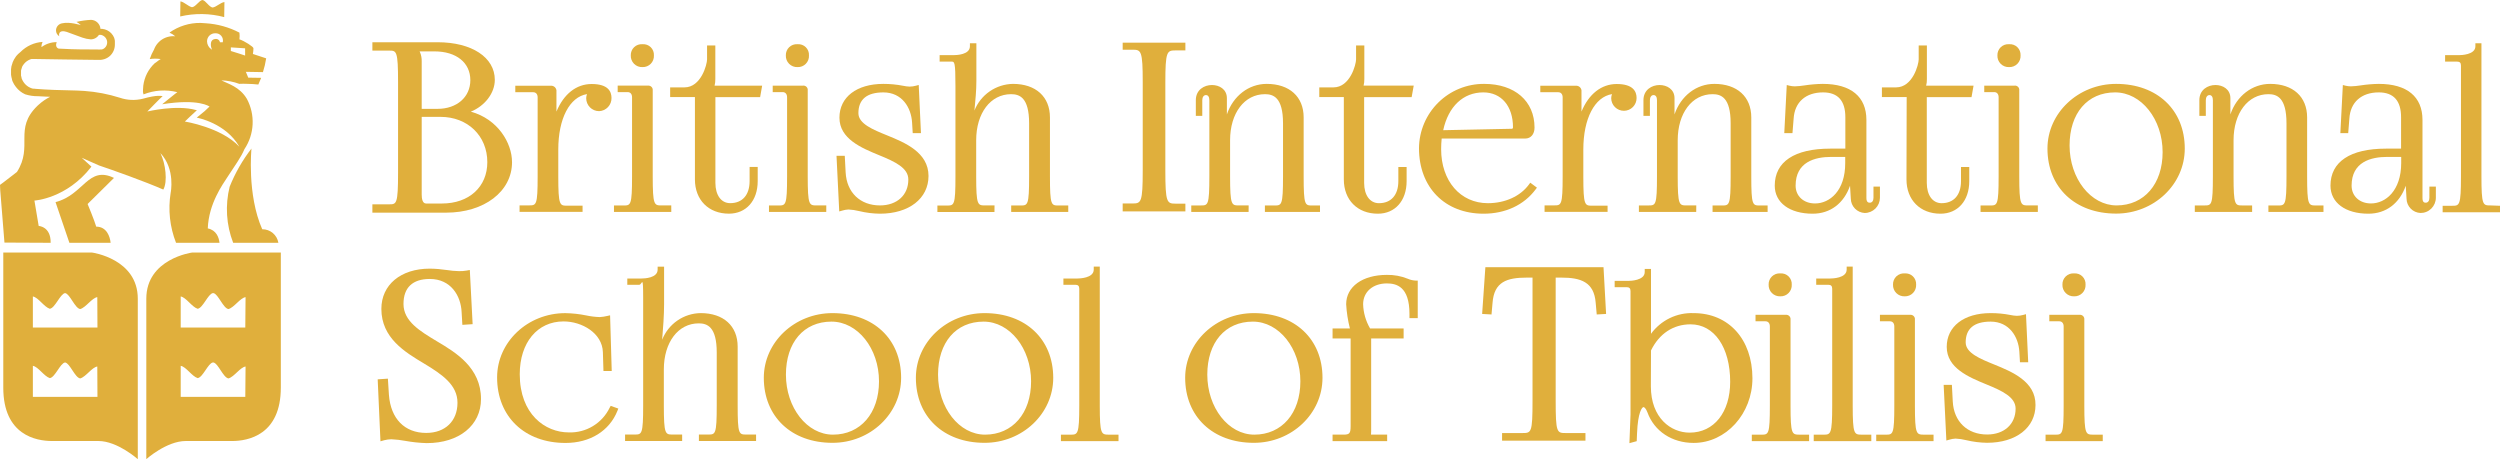 <svg width="294" height="54" viewBox="0 0 294 54" fill="none" xmlns="http://www.w3.org/2000/svg">
    <path d="M26.367 2.016L26.394 0.243C25.953 0.285 25.486 0.795 25.015 0.886C24.59 0.844 24.195 0.053 23.808 0C23.428 0.042 23.003 0.818 22.577 0.848C22.11 0.742 21.658 0.221 21.218 0.164L21.191 1.936C22.903 1.534 24.688 1.561 26.387 2.016H26.367Z" fill="#E0AF3C"/>
    <path d="M29.573 17.468C28.515 18.84 27.651 20.353 27.006 21.963C26.463 24.15 26.608 26.452 27.42 28.553H32.737C32.663 28.104 32.431 27.696 32.083 27.404C31.734 27.111 31.292 26.954 30.838 26.96C29.03 22.883 29.573 17.468 29.573 17.468Z" fill="#E0AF3C"/>
    <path d="M6.531 23.769L8.16 28.553H13.01C12.938 27.846 12.558 26.652 11.316 26.652C11.107 25.929 10.313 24.013 10.302 23.99C10.359 23.937 10.792 23.514 13.405 20.924C10.351 19.445 9.865 22.91 6.531 23.769Z" fill="#E0AF3C"/>
    <path d="M5.958 28.554C5.981 26.622 4.549 26.572 4.549 26.572L4.048 23.587C4.048 23.587 7.846 23.37 10.751 19.597L9.612 18.555L11.652 19.46C13.235 19.989 17.082 21.362 19.206 22.294C19.73 21.377 19.479 19.225 18.86 18C20.66 19.901 20.068 22.689 20.068 22.689C19.751 24.666 19.97 26.691 20.702 28.554H25.814C25.742 27.903 25.434 27.063 24.435 26.861C24.542 23.925 26.224 21.64 26.714 20.875C27.637 19.441 28.336 18.529 28.746 17.54C29.325 16.674 29.657 15.666 29.708 14.625C29.759 13.584 29.526 12.549 29.035 11.63C28.184 10.192 26.798 9.854 26.038 9.451C26.756 9.473 27.465 9.611 28.138 9.861C28.457 9.844 28.776 9.844 29.095 9.861C29.38 9.861 30.052 9.896 30.379 9.941C30.504 9.675 30.614 9.409 30.713 9.154L29.194 9.131L28.913 8.447L30.922 8.481C31.091 7.952 31.218 7.41 31.302 6.861L29.741 6.347C29.779 6.125 29.801 5.9 29.805 5.674C29.805 5.492 28.738 4.815 28.157 4.625C28.19 4.363 28.19 4.099 28.157 3.837C26.936 3.2 25.596 2.826 24.223 2.738C24.012 2.713 23.8 2.699 23.588 2.696C22.278 2.678 20.996 3.078 19.927 3.837C20.176 3.942 20.406 4.087 20.607 4.267C19.977 4.204 19.346 4.391 18.852 4.788L18.784 4.849C18.493 5.101 18.267 5.421 18.127 5.781V5.803C17.916 6.165 17.742 6.547 17.61 6.944C18.037 6.883 18.471 6.883 18.898 6.944C18.73 7.046 18.568 7.159 18.416 7.283L18.283 7.393L18.271 7.367L18.214 7.42C17.84 7.765 17.529 8.173 17.295 8.625C17.066 9.078 16.915 9.567 16.851 10.071C16.83 10.232 16.818 10.395 16.817 10.557C16.793 10.741 16.813 10.928 16.877 11.101C18.142 10.596 19.534 10.504 20.854 10.839C20.854 10.812 19.069 12.261 19.069 12.261C23.379 11.561 24.64 12.531 24.64 12.531L24.067 13.071L23.136 13.832C23.231 13.858 26.555 14.471 28.15 17.255C26.027 14.973 21.739 14.292 21.739 14.292C21.739 14.292 22.802 13.265 23.155 12.961L23.049 12.942C20.744 12.288 17.326 13.113 17.326 13.113C17.326 13.113 18.928 11.459 19.126 11.307C18.997 11.307 18.575 11.109 16.798 11.611C15.902 11.833 14.962 11.792 14.09 11.493C12.734 11.064 11.334 10.796 9.916 10.694C9.536 10.656 8.682 10.637 7.8 10.614C6.851 10.592 5.867 10.565 5.218 10.519L4.219 10.451L3.972 10.424H3.93H3.881L3.839 10.409H3.79C3.658 10.367 3.531 10.31 3.41 10.242L3.368 10.219L3.315 10.188L3.178 10.09L3.156 10.071L3.053 9.987C2.944 9.885 2.847 9.77 2.764 9.645C2.684 9.525 2.617 9.398 2.563 9.264L2.529 9.15C2.529 9.15 2.529 9.15 2.529 9.127C2.527 9.119 2.527 9.11 2.529 9.101L2.472 8.888V8.72V8.542V8.336V8.31L2.495 8.207L2.525 8.101C2.539 8.043 2.558 7.987 2.582 7.933V7.888C2.648 7.751 2.731 7.623 2.829 7.507C2.851 7.477 2.877 7.449 2.905 7.424L2.985 7.34L3.049 7.283C3.086 7.249 3.125 7.219 3.167 7.192C3.292 7.102 3.428 7.03 3.573 6.979L3.687 6.941H3.752H3.801H3.858H3.915H4.029H4.208H4.287L7.607 6.994C10.037 7.028 11.355 7.047 11.522 7.043H11.667H11.841L12.058 7.009L12.255 6.96C12.504 6.882 12.733 6.753 12.928 6.579C13.11 6.411 13.255 6.207 13.355 5.98C13.455 5.753 13.508 5.508 13.509 5.26V5.085C13.51 5.073 13.51 5.062 13.509 5.05V4.929C13.509 4.929 13.509 4.929 13.509 4.895V4.792C13.502 4.744 13.492 4.697 13.478 4.651V4.617C13.466 4.569 13.451 4.522 13.433 4.476V4.453C13.35 4.25 13.23 4.065 13.079 3.906C12.798 3.617 12.425 3.436 12.024 3.396H11.929H11.815C11.795 3.113 11.67 2.847 11.465 2.651C11.26 2.455 10.989 2.342 10.706 2.335C10.129 2.362 9.555 2.442 8.993 2.575C9.181 2.675 9.352 2.803 9.502 2.955C9.502 2.955 8.184 2.533 7.329 2.738C7.128 2.764 6.942 2.862 6.805 3.013C6.669 3.165 6.591 3.36 6.585 3.563C6.583 3.706 6.618 3.847 6.688 3.971C6.759 4.096 6.861 4.199 6.984 4.271C6.94 4.188 6.927 4.092 6.95 4.001C6.991 3.814 7.121 3.621 7.58 3.685L7.854 3.754L9.684 4.423C9.998 4.533 10.325 4.602 10.656 4.628C10.851 4.631 11.042 4.584 11.213 4.491C11.384 4.399 11.528 4.264 11.633 4.1H11.735H11.762H11.826C11.844 4.098 11.862 4.098 11.879 4.1C12.095 4.151 12.287 4.274 12.422 4.45C12.488 4.541 12.538 4.642 12.571 4.75C12.617 4.916 12.614 5.091 12.561 5.255C12.508 5.419 12.409 5.563 12.274 5.67C12.19 5.744 12.088 5.794 11.978 5.815C11.752 5.828 11.525 5.828 11.298 5.815C10.47 5.815 9.02 5.838 6.893 5.716C6.585 5.61 6.536 5.282 6.665 4.955C6.04 4.953 5.43 5.147 4.922 5.511H4.865C4.875 5.309 4.924 5.112 5.009 4.929C4.028 4.992 3.104 5.413 2.411 6.112C2.335 6.169 2.267 6.233 2.199 6.294L2.119 6.366L1.963 6.534L1.917 6.587L1.857 6.667C1.702 6.879 1.574 7.111 1.477 7.355V7.382C1.433 7.495 1.396 7.61 1.367 7.728L1.329 7.872V7.926C1.329 7.994 1.306 8.066 1.298 8.131V8.184V8.218V8.473V8.717C1.297 8.739 1.297 8.762 1.298 8.785L1.344 9.067L1.416 9.337C1.415 9.357 1.415 9.377 1.416 9.397L1.492 9.599C1.591 9.824 1.719 10.034 1.872 10.226C2.157 10.6 2.53 10.897 2.958 11.09C3.449 11.247 3.962 11.323 4.477 11.314L5.298 11.356L5.898 11.383C5.407 11.631 4.952 11.944 4.546 12.314L4.401 12.444C1.583 15.182 3.938 17.178 1.993 20.221C0.44 21.442 -0 21.742 -0 21.742L0.026 22.351L0.524 28.527L5.958 28.554ZM28.826 5.682V6.534C28.826 6.534 27.637 6.131 27.147 5.997C27.147 5.914 27.147 5.572 27.147 5.572L28.826 5.682ZM25.867 4.971C25.856 4.907 25.833 4.847 25.798 4.793C25.763 4.739 25.717 4.693 25.664 4.658C25.611 4.622 25.551 4.598 25.488 4.586C25.425 4.574 25.36 4.576 25.297 4.59C24.538 4.678 24.842 5.686 24.918 5.8L24.948 5.849C24.904 5.826 24.862 5.799 24.823 5.769C24.68 5.667 24.563 5.533 24.481 5.378C24.398 5.223 24.353 5.051 24.348 4.876C24.345 4.747 24.369 4.619 24.417 4.5C24.466 4.38 24.538 4.272 24.63 4.182C24.722 4.092 24.831 4.022 24.951 3.976C25.071 3.929 25.199 3.908 25.328 3.913C25.46 3.907 25.592 3.931 25.714 3.984C25.835 4.038 25.942 4.119 26.027 4.221C26.111 4.324 26.171 4.444 26.2 4.574C26.23 4.703 26.229 4.838 26.198 4.967C26.087 4.974 25.977 4.975 25.867 4.971Z" fill="#E0AF3C"/>
    <path d="M22.577 29.702C22.577 29.702 17.206 30.428 17.206 35.129V53.996C17.206 53.996 19.592 51.863 21.844 51.863H27.298C29.14 51.863 33.025 51.178 33.025 45.58V29.702H22.577ZM28.847 46.672H21.251V43.021C21.893 43.135 22.558 44.245 23.241 44.466C23.86 44.394 24.464 42.72 25.026 42.629H25.106C25.668 42.735 26.246 44.416 26.872 44.504C27.56 44.298 28.236 43.199 28.878 43.1L28.847 46.672ZM28.847 38.518H21.251V34.863C21.893 34.977 22.558 36.091 23.241 36.312C23.86 36.236 24.464 34.566 25.026 34.471H25.106C25.668 34.578 26.246 36.263 26.872 36.346C27.56 36.141 28.236 35.042 28.878 34.943L28.847 38.518Z" fill="#E0AF3C"/>
    <path d="M10.834 29.702H0.386V45.588C0.386 51.186 4.271 51.863 6.117 51.863H11.571C13.819 51.863 16.204 54 16.204 54V35.129C16.204 30.428 10.834 29.702 10.834 29.702ZM11.461 46.672H3.865V43.021C4.507 43.135 5.172 44.245 5.855 44.466C6.474 44.394 7.078 42.72 7.64 42.629H7.671C8.233 42.735 8.81 44.416 9.437 44.504C10.124 44.298 10.8 43.199 11.442 43.1L11.461 46.672ZM11.461 38.518H3.865V34.863C4.507 34.977 5.172 36.091 5.855 36.312C6.474 36.236 7.078 34.566 7.64 34.471H7.671C8.233 34.578 8.81 36.263 9.437 36.346C10.124 36.141 10.8 35.042 11.442 34.943L11.461 38.518Z" fill="#E0AF3C"/>
    <path d="M68.51 24.188H66.699C65.836 24.188 65.654 24.188 65.654 20.765V17.585C65.654 13.934 66.991 11.398 69.031 11.067C68.972 11.222 68.94 11.385 68.936 11.55C68.936 11.953 69.096 12.34 69.38 12.626C69.665 12.911 70.052 13.071 70.455 13.071C70.852 13.055 71.228 12.884 71.501 12.594C71.773 12.304 71.921 11.918 71.913 11.52C71.913 10.759 71.51 9.88 69.577 9.88C67.77 9.88 66.292 11.063 65.438 13.124C65.438 12.942 65.438 12.744 65.438 12.6V10.789C65.451 10.693 65.442 10.596 65.411 10.504C65.38 10.412 65.329 10.329 65.26 10.261C65.192 10.193 65.108 10.141 65.016 10.111C64.924 10.08 64.827 10.072 64.731 10.086H60.599V10.846H62.707C63.026 10.846 63.227 11.078 63.227 11.451V20.731C63.227 24.153 63.072 24.153 62.213 24.153H61.1V24.914H68.51V24.188Z" fill="#E0AF3C"/>
    <path d="M75.555 7.891C75.736 7.897 75.916 7.866 76.084 7.798C76.252 7.731 76.404 7.629 76.531 7.5C76.657 7.37 76.755 7.216 76.819 7.046C76.882 6.877 76.91 6.696 76.9 6.515C76.91 6.337 76.882 6.158 76.818 5.992C76.754 5.825 76.654 5.675 76.527 5.55C76.4 5.425 76.247 5.329 76.079 5.269C75.912 5.208 75.733 5.184 75.555 5.199C75.376 5.184 75.196 5.208 75.027 5.268C74.857 5.328 74.703 5.423 74.573 5.548C74.443 5.672 74.341 5.822 74.273 5.989C74.206 6.156 74.174 6.335 74.18 6.515C74.172 6.698 74.202 6.88 74.269 7.051C74.335 7.222 74.436 7.377 74.565 7.506C74.695 7.636 74.849 7.737 75.02 7.803C75.19 7.869 75.373 7.899 75.555 7.891Z" fill="#E0AF3C"/>
    <path d="M78.94 24.157H77.801C76.939 24.157 76.76 24.157 76.76 20.734V10.63C76.769 10.554 76.76 10.478 76.735 10.406C76.71 10.334 76.669 10.269 76.615 10.216C76.562 10.162 76.497 10.121 76.425 10.096C76.353 10.071 76.277 10.062 76.202 10.07H72.639V10.831H73.809C74.132 10.831 74.329 11.063 74.329 11.436V20.742C74.329 24.165 74.174 24.165 73.315 24.165H72.203V24.925H78.944L78.94 24.157Z" fill="#E0AF3C"/>
    <path d="M84.123 9.287V5.343H83.151V6.986C83.151 7.568 82.456 10.276 80.493 10.276H78.81V11.417H81.723V21.1C81.723 23.511 83.33 25.127 85.722 25.127C87.746 25.127 89.106 23.606 89.106 21.301V19.635H88.153V21.301C88.153 22.925 87.306 23.891 85.874 23.891C84.815 23.891 84.131 22.956 84.131 21.506V11.421H89.391L89.63 10.071H84.036C84.1 9.815 84.129 9.551 84.123 9.287Z" fill="#E0AF3C"/>
    <path d="M93.79 7.891C93.971 7.898 94.151 7.867 94.319 7.8C94.487 7.732 94.64 7.631 94.766 7.501C94.893 7.371 94.991 7.217 95.054 7.047C95.118 6.877 95.145 6.696 95.134 6.515C95.144 6.337 95.117 6.158 95.052 5.992C94.988 5.825 94.889 5.675 94.761 5.55C94.634 5.425 94.481 5.329 94.314 5.269C94.146 5.208 93.967 5.184 93.79 5.199C93.611 5.185 93.431 5.209 93.262 5.269C93.093 5.329 92.938 5.425 92.809 5.549C92.679 5.673 92.577 5.823 92.509 5.99C92.441 6.156 92.409 6.335 92.415 6.515C92.407 6.698 92.437 6.88 92.503 7.051C92.569 7.222 92.67 7.377 92.8 7.506C92.929 7.636 93.084 7.737 93.254 7.803C93.425 7.869 93.607 7.899 93.79 7.891Z" fill="#E0AF3C"/>
    <path d="M97.172 24.157H96.033C95.167 24.157 94.988 24.157 94.988 20.734V10.63C94.998 10.554 94.99 10.477 94.965 10.405C94.94 10.333 94.899 10.268 94.845 10.214C94.791 10.16 94.726 10.119 94.654 10.094C94.582 10.069 94.506 10.061 94.43 10.071H90.871V10.831H92.041C92.36 10.831 92.561 11.063 92.561 11.436V20.742C92.561 24.165 92.406 24.165 91.547 24.165H90.431V24.925H97.168L97.172 24.157Z" fill="#E0AF3C"/>
    <path d="M103.488 24.157C101.156 24.157 99.569 22.636 99.447 20.27L99.345 18.323H98.373L98.695 24.865L99.018 24.773C99.264 24.694 99.52 24.648 99.778 24.636C100.201 24.657 100.62 24.72 101.031 24.823C101.832 25.017 102.653 25.12 103.477 25.131C106.895 25.131 109.193 23.347 109.193 20.693C109.193 17.905 106.386 16.76 104.335 15.924C102.672 15.25 100.948 14.555 100.948 13.311C100.948 11.691 101.939 10.866 103.887 10.866C106.075 10.866 107.157 12.645 107.26 14.406L107.336 15.653H108.304L108.042 9.991L107.719 10.078C107.472 10.149 107.217 10.184 106.96 10.185C106.704 10.174 106.45 10.141 106.2 10.086C105.435 9.938 104.658 9.864 103.88 9.865C100.742 9.865 98.718 11.425 98.718 13.839C98.718 16.331 101.312 17.399 103.401 18.259C105.27 19.019 106.819 19.757 106.819 21.103C106.834 22.929 105.49 24.157 103.488 24.157Z" fill="#E0AF3C"/>
    <path d="M116.956 24.157H115.844C114.978 24.157 114.799 24.157 114.799 20.734V16.494C114.799 13.303 116.485 11.075 118.901 11.075C119.888 11.075 121.024 11.455 121.024 14.497V20.742C121.024 24.165 120.868 24.165 120.01 24.165H118.916V24.925H125.627V24.165H124.488C123.629 24.165 123.474 24.165 123.474 20.742V13.809C123.474 11.375 121.806 9.865 119.129 9.865C118.148 9.88 117.194 10.186 116.387 10.744C115.58 11.301 114.956 12.086 114.594 12.999C114.708 11.702 114.822 10.74 114.822 9.489V5.085H114.062V5.442C114.062 6.435 112.49 6.484 112.163 6.484H110.5V7.245H111.901C112.247 7.245 112.361 7.245 112.361 10.128V20.75C112.361 24.172 112.209 24.172 111.347 24.172H110.238V24.933H116.949L116.956 24.157Z" fill="#E0AF3C"/>
    <path d="M146.842 24.157H145.703C144.837 24.157 144.658 24.157 144.658 20.734V16.494C144.658 13.303 146.345 11.075 148.76 11.075C149.748 11.075 150.883 11.455 150.883 14.497V20.742C150.883 24.165 150.727 24.165 149.865 24.165H148.752V24.925H155.232V24.165H154.324C153.466 24.165 153.31 24.165 153.31 20.742V13.809C153.31 11.375 151.643 9.865 148.965 9.865C146.857 9.865 145.019 11.276 144.282 13.455C144.284 13.47 144.284 13.486 144.282 13.501C144.282 13.075 144.282 12.706 144.282 12.584V11.55C144.282 10.481 143.375 9.998 142.528 9.998C141.616 9.998 140.629 10.557 140.629 11.782V13.623H141.388V11.782C141.388 11.425 141.559 11.181 141.818 11.181C142.076 11.181 142.22 11.405 142.22 11.782V20.738C142.22 24.161 142.064 24.161 141.206 24.161H140.093V24.922H146.835L146.842 24.157Z" fill="#E0AF3C"/>
    <path d="M158.034 21.103C158.034 23.514 159.641 25.131 162.034 25.131C164.058 25.131 165.418 23.61 165.418 21.305V19.639H164.445V21.305C164.445 22.929 163.598 23.895 162.166 23.895C161.107 23.895 160.423 22.959 160.423 21.51V11.421H166.01L166.253 10.07H160.359C160.423 9.814 160.452 9.551 160.446 9.287V5.343H159.474V6.986C159.474 7.568 158.779 10.276 156.815 10.276H155.148V11.417H158.034V21.103Z" fill="#E0AF3C"/>
    <path d="M180.583 22.282L180.743 22.069L179.96 21.484L179.801 21.7C178.798 23.077 176.994 23.895 174.977 23.895C171.738 23.895 169.478 21.282 169.478 17.544C169.478 17.126 169.499 16.708 169.542 16.292H179.375C180.025 16.292 180.461 15.775 180.461 15.003C180.461 11.885 178.137 9.865 174.541 9.865C172.523 9.852 170.583 10.64 169.146 12.058C167.708 13.475 166.891 15.406 166.873 17.426C166.873 22.035 169.911 25.131 174.468 25.131C177.024 25.131 179.212 24.119 180.583 22.282ZM177.784 15.144L169.721 15.311C170.325 12.52 172.072 10.865 174.438 10.865C176.561 10.865 177.928 12.482 177.928 14.976C177.913 15.132 177.845 15.144 177.784 15.144Z" fill="#E0AF3C"/>
    <path d="M189.051 24.188H187.24C186.377 24.188 186.199 24.188 186.199 20.765V17.585C186.199 13.934 187.536 11.398 189.571 11.067C189.513 11.222 189.481 11.385 189.477 11.55C189.479 11.746 189.519 11.94 189.596 12.121C189.673 12.301 189.784 12.465 189.924 12.602C190.064 12.74 190.23 12.848 190.412 12.921C190.594 12.995 190.788 13.031 190.984 13.029C191.18 13.027 191.374 12.987 191.554 12.91C191.735 12.833 191.898 12.721 192.035 12.581C192.172 12.441 192.281 12.275 192.354 12.093C192.427 11.911 192.464 11.716 192.462 11.52C192.462 10.759 192.055 9.88 190.126 9.88C188.314 9.88 186.837 11.063 185.982 13.124C185.982 12.942 185.982 12.744 185.982 12.6V10.789C185.996 10.693 185.987 10.596 185.956 10.504C185.925 10.412 185.873 10.329 185.805 10.261C185.736 10.193 185.653 10.141 185.561 10.111C185.469 10.08 185.372 10.072 185.276 10.086H181.14V10.846H183.248C183.571 10.846 183.768 11.078 183.768 11.451V20.731C183.768 24.153 183.613 24.153 182.754 24.153H181.641V24.914H189.051V24.188Z" fill="#E0AF3C"/>
    <path d="M199.483 24.157H198.343C197.477 24.157 197.299 24.157 197.299 20.734V16.494C197.299 13.303 198.985 11.075 201.401 11.075C202.388 11.075 203.524 11.455 203.524 14.497V20.742C203.524 24.165 203.368 24.165 202.506 24.165H201.397V24.925H207.872V24.165H206.965C206.106 24.165 205.951 24.165 205.951 20.742V13.809C205.951 11.375 204.287 9.865 201.606 9.865C199.498 9.865 197.66 11.276 196.923 13.455C196.925 13.47 196.925 13.486 196.923 13.501C196.923 13.075 196.923 12.706 196.923 12.584V11.55C196.923 10.481 196.015 9.998 195.168 9.998C194.257 9.998 193.269 10.557 193.269 11.782V13.623H194.029V11.782C194.029 11.425 194.2 11.181 194.458 11.181C194.716 11.181 194.861 11.405 194.861 11.782V20.738C194.861 24.161 194.709 24.161 193.847 24.161H192.734V24.922H199.475L199.483 24.157Z" fill="#E0AF3C"/>
    <path d="M221.08 23.26V21.944H220.321V23.26C220.321 23.617 220.157 23.838 219.891 23.838C219.717 23.838 219.489 23.781 219.489 23.29V14.102C219.489 11.371 217.666 9.865 214.354 9.865C213.637 9.875 212.921 9.934 212.212 10.044C211.835 10.105 211.454 10.141 211.073 10.154C210.859 10.153 210.646 10.128 210.438 10.078L210.123 9.998L209.831 15.653H210.795L210.932 13.942C211.05 12.018 212.345 10.865 214.396 10.865C216.132 10.865 217.013 11.847 217.013 13.779V17.479H215.239C211.027 17.479 208.71 19.023 208.71 21.83C208.71 23.838 210.461 25.131 213.173 25.131C215.239 25.131 216.834 23.921 217.563 21.845L217.655 23.366C217.664 23.802 217.838 24.218 218.142 24.53C218.446 24.842 218.857 25.027 219.291 25.047C219.765 25.045 220.218 24.856 220.553 24.522C220.888 24.187 221.077 23.733 221.08 23.26ZM213.443 23.925C212.11 23.925 211.164 23.066 211.164 21.83C211.164 19.038 213.443 18.453 215.342 18.453H216.997V19.175C217.009 22.438 215.167 23.925 213.458 23.925H213.443Z" fill="#E0AF3C"/>
    <path d="M224.202 21.103C224.202 23.515 225.809 25.131 228.201 25.131C230.226 25.131 231.585 23.61 231.585 21.305V19.639H230.613V21.305C230.613 22.929 229.766 23.895 228.334 23.895C227.275 23.895 226.591 22.959 226.591 21.51V11.421H231.851L232.09 10.071H226.515C226.579 9.815 226.609 9.551 226.602 9.287V5.343H225.638V6.986C225.638 7.568 224.943 10.276 222.979 10.276H221.312V11.417H224.225L224.202 21.103Z" fill="#E0AF3C"/>
    <path d="M236.27 7.891C236.452 7.898 236.632 7.867 236.8 7.8C236.969 7.732 237.121 7.631 237.248 7.501C237.375 7.372 237.474 7.217 237.537 7.047C237.601 6.877 237.629 6.696 237.619 6.515C237.628 6.336 237.6 6.158 237.535 5.992C237.47 5.825 237.371 5.675 237.243 5.55C237.115 5.425 236.963 5.329 236.795 5.269C236.627 5.208 236.448 5.184 236.27 5.199C236.091 5.185 235.912 5.209 235.743 5.269C235.573 5.329 235.419 5.425 235.289 5.549C235.16 5.673 235.057 5.823 234.99 5.99C234.922 6.156 234.89 6.335 234.896 6.515C234.887 6.698 234.918 6.88 234.984 7.051C235.05 7.222 235.151 7.377 235.28 7.506C235.41 7.636 235.564 7.737 235.735 7.803C235.905 7.869 236.088 7.899 236.27 7.891Z" fill="#E0AF3C"/>
    <path d="M239.649 24.157H238.51C237.644 24.157 237.465 24.157 237.465 20.734V10.63C237.475 10.554 237.466 10.477 237.442 10.405C237.417 10.333 237.376 10.268 237.322 10.214C237.268 10.16 237.203 10.119 237.131 10.094C237.059 10.069 236.983 10.061 236.907 10.071H233.348V10.831H234.518C234.837 10.831 235.038 11.063 235.038 11.436V20.742C235.038 24.165 234.883 24.165 234.021 24.165H232.912V24.925H239.649V24.157Z" fill="#E0AF3C"/>
    <path d="M248.855 9.865C244.404 9.865 240.781 13.288 240.781 17.471C240.781 22.035 244.024 25.119 248.855 25.119C253.306 25.119 256.929 21.697 256.929 17.471C256.929 12.927 253.682 9.865 248.855 9.865ZM248.737 10.865C251.817 10.865 254.324 14.018 254.324 17.893C254.324 21.64 252.152 24.157 248.912 24.157C245.874 24.157 243.382 20.993 243.382 17.106C243.382 13.315 245.486 10.865 248.737 10.865Z" fill="#E0AF3C"/>
    <path d="M271.318 20.723V13.809C271.318 11.375 269.654 9.865 266.973 9.865C264.865 9.865 263.027 11.276 262.294 13.455V13.501C262.294 13.075 262.294 12.706 262.294 12.584V11.55C262.294 10.481 261.386 9.998 260.543 9.998C259.628 9.998 258.644 10.557 258.644 11.782V13.623H259.404V11.782C259.404 11.425 259.575 11.181 259.833 11.181C260.091 11.181 260.235 11.405 260.235 11.782V20.738C260.235 24.161 260.084 24.161 259.221 24.161H258.109V24.922H264.85V24.161H263.711C262.845 24.161 262.666 24.161 262.666 20.738V16.494C262.666 13.303 264.352 11.075 266.768 11.075C267.755 11.075 268.891 11.455 268.891 14.497V20.742C268.891 24.165 268.735 24.165 267.873 24.165H266.764V24.925H273.24V24.165H272.351C271.473 24.157 271.318 24.157 271.318 20.723Z" fill="#E0AF3C"/>
    <path d="M285.697 23.26C285.697 23.617 285.534 23.838 285.264 23.838C285.093 23.838 284.884 23.781 284.884 23.29V14.102C284.884 11.371 283.061 9.865 279.749 9.865C279.032 9.875 278.316 9.935 277.607 10.044C277.23 10.105 276.85 10.141 276.468 10.154C276.254 10.153 276.042 10.128 275.834 10.078L275.519 9.998L275.226 15.653H276.149L276.286 13.942C276.403 12.018 277.699 10.865 279.749 10.865C281.485 10.865 282.366 11.847 282.366 13.779V17.479H280.593C276.381 17.479 274.064 19.023 274.064 21.83C274.064 23.838 275.815 25.131 278.527 25.131C280.593 25.131 282.188 23.921 282.917 21.845L283.008 23.366C283.017 23.802 283.191 24.218 283.495 24.53C283.799 24.842 284.21 25.027 284.645 25.047C284.881 25.049 285.115 25.005 285.334 24.916C285.552 24.828 285.751 24.697 285.92 24.531C286.088 24.365 286.222 24.168 286.314 23.951C286.406 23.733 286.455 23.5 286.457 23.264V21.948H285.697V23.26ZM278.827 23.925C277.493 23.925 276.548 23.066 276.548 21.83C276.548 19.038 278.827 18.453 280.725 18.453H282.381V19.175C282.378 22.438 280.536 23.925 278.827 23.925Z" fill="#E0AF3C"/>
    <path d="M292.861 24.157C291.995 24.157 291.817 24.157 291.817 20.734V5.085H291.106V5.442C291.106 6.458 289.386 6.484 289.208 6.484H287.544V7.245H288.949C289.268 7.245 289.409 7.386 289.409 7.705V20.776C289.409 24.199 289.23 24.199 288.368 24.199H287.255V24.96H294V24.199L292.861 24.157Z" fill="#E0AF3C"/>
    <path d="M71.7 47.938C71.267 48.84 70.581 49.595 69.725 50.112C68.87 50.63 67.883 50.886 66.884 50.851C64.108 50.851 61.123 48.71 61.123 44.005C61.123 40.294 63.193 37.799 66.273 37.799C68.445 37.799 70.83 39.179 70.899 41.416L70.967 43.633H71.939L71.746 37.08L71.43 37.152C71.134 37.226 70.831 37.272 70.526 37.289C69.989 37.271 69.454 37.205 68.927 37.092C68.121 36.928 67.301 36.839 66.478 36.825C62.057 36.825 58.46 40.218 58.46 44.386C58.46 48.995 61.693 52.091 66.504 52.091C69.387 52.091 71.67 50.676 72.612 48.307L72.714 48.048L71.818 47.729L71.7 47.938Z" fill="#E0AF3C"/>
    <path d="M86.749 47.679V40.761C86.749 38.331 85.082 36.821 82.4 36.821C81.419 36.834 80.465 37.139 79.658 37.697C78.851 38.255 78.228 39.041 77.869 39.955C77.979 38.658 78.097 37.027 78.097 35.772V31.364H77.338V31.706C77.338 32.703 75.765 32.752 75.439 32.752H73.771V33.49H75.177C75.518 33.49 75.636 32.151 75.636 35.034V47.679C75.636 51.102 75.48 51.102 74.622 51.102H73.509V51.863H80.22V51.102H79.107C78.245 51.102 78.067 51.102 78.067 47.679V43.446C78.067 40.256 79.753 38.027 82.168 38.027C83.156 38.027 84.288 38.407 84.288 41.45V47.679C84.288 51.102 84.132 51.102 83.274 51.102H82.191V51.863H88.914V51.102H87.774C86.901 51.102 86.749 51.102 86.749 47.679Z" fill="#E0AF3C"/>
    <path d="M97.898 36.822C93.443 36.822 89.824 40.244 89.824 44.428C89.824 48.991 93.067 52.076 97.898 52.076C102.349 52.076 105.972 48.653 105.972 44.428C105.972 39.883 102.729 36.822 97.898 36.822ZM97.78 37.822C100.86 37.822 103.371 40.974 103.371 44.846C103.371 48.596 101.195 51.114 97.955 51.114C94.917 51.114 92.425 47.949 92.425 44.059C92.425 40.271 94.529 37.822 97.78 37.822Z" fill="#E0AF3C"/>
    <path d="M115.783 36.822C111.332 36.822 107.708 40.244 107.708 44.428C107.708 48.991 110.956 52.076 115.783 52.076C120.238 52.076 123.861 48.653 123.861 44.428C123.853 39.883 120.614 36.822 115.783 36.822ZM115.669 37.822C118.749 37.822 121.256 40.974 121.256 44.846C121.256 48.596 119.079 51.114 115.844 51.114C112.805 51.114 110.314 47.949 110.314 44.059C110.314 40.271 112.414 37.822 115.669 37.822Z" fill="#E0AF3C"/>
    <path d="M129.334 47.706V31.353H128.624V31.706C128.624 32.722 126.903 32.752 126.725 32.752H125.057V33.49H126.463C126.782 33.49 126.922 33.635 126.922 33.954V47.694C126.922 51.117 126.744 51.117 125.878 51.117H124.765V51.878H131.537V51.117H130.397C129.516 51.102 129.334 51.102 129.334 47.706Z" fill="#E0AF3C"/>
    <path d="M147.451 36.822C143 36.822 139.376 40.244 139.376 44.428C139.376 48.991 142.62 52.076 147.451 52.076C151.902 52.076 155.525 48.653 155.525 44.428C155.525 39.883 152.282 36.822 147.451 36.822ZM147.333 37.822C150.417 37.822 152.924 40.974 152.924 44.846C152.924 48.596 150.747 51.114 147.508 51.114C144.469 51.114 141.978 47.949 141.978 44.059C141.978 40.271 144.082 37.822 147.333 37.822Z" fill="#E0AF3C"/>
    <path d="M165.548 32.779C164.769 32.464 163.935 32.31 163.095 32.326C160.235 32.326 158.309 33.711 158.309 35.776C158.363 36.739 158.511 37.694 158.75 38.628H156.71V39.807H158.833V50.098C158.833 50.961 158.708 51.113 157.998 51.113H156.71V51.874H163.129V51.113H161.23C161.247 50.98 161.253 50.845 161.249 50.71V39.807H165.066V38.628H161.124C160.616 37.761 160.334 36.78 160.303 35.776C160.303 34.334 161.443 33.33 163.095 33.33C164.234 33.33 165.753 33.711 165.753 36.913V37.411H166.726V32.995H166.46C166.145 32.98 165.836 32.907 165.548 32.779Z" fill="#E0AF3C"/>
    <path d="M132.027 5.845H133.193C134.199 5.845 134.385 5.963 134.385 9.649V20.042C134.385 23.807 134.199 23.929 133.193 23.929H132.027V24.861H139.402V23.948H138.236C137.234 23.948 137.044 23.826 137.044 20.061V9.732C137.044 6.032 137.234 5.929 138.236 5.929H139.402V5.016H132.027V5.845Z" fill="#E0AF3C"/>
    <path d="M55.368 13.132C57.04 12.447 58.19 10.934 58.19 9.39C58.19 6.747 55.483 4.967 51.457 4.967H43.792V5.952H45.76C46.63 5.952 46.812 5.952 46.812 9.679V20.297C46.812 24.028 46.63 24.028 45.76 24.028H43.792V25.009H52.452C56.952 25.009 60.215 22.514 60.215 19.072C60.215 16.802 58.528 13.995 55.368 13.132ZM51.81 13.744C54.996 13.744 57.309 15.977 57.309 19.069C57.309 21.978 55.163 23.933 51.969 23.933H50.105C49.679 23.933 49.592 23.355 49.592 22.872V13.744H51.81ZM49.391 6.138L49.345 6.043H51.1C53.66 6.043 55.312 7.37 55.312 9.424C55.312 11.413 53.728 12.801 51.457 12.801H49.592V7.23C49.605 6.855 49.537 6.483 49.391 6.138Z" fill="#E0AF3C"/>
    <path d="M51.411 40.153C49.376 38.932 47.45 37.776 47.45 35.745C47.45 33.821 48.521 32.806 50.545 32.806C53.006 32.806 54.199 34.764 54.286 36.704L54.374 38.202L55.581 38.122L55.251 31.752L54.841 31.824C54.554 31.873 54.262 31.894 53.971 31.885C53.496 31.875 53.023 31.832 52.554 31.756C51.889 31.655 51.218 31.6 50.545 31.592C47.127 31.592 44.849 33.494 44.849 36.327C44.849 39.75 47.636 41.416 49.873 42.754C52.023 44.044 53.8 45.283 53.8 47.36C53.8 49.516 52.357 50.912 50.124 50.912C47.579 50.912 45.946 49.239 45.737 46.432L45.616 44.53L44.416 44.61L44.742 51.897L45.183 51.772C45.457 51.7 45.739 51.661 46.022 51.657C46.573 51.682 47.121 51.745 47.663 51.847C48.497 51.999 49.341 52.087 50.188 52.11C53.986 52.11 56.565 50.026 56.565 46.926C56.565 43.226 53.591 41.45 51.411 40.153Z" fill="#E0AF3C"/>
    <path d="M188.573 31.421H174.68L174.3 36.92L175.402 36.981L175.523 35.616C175.706 33.14 177.206 32.646 179.568 32.646H180.225V47.097C180.225 50.927 180.088 50.927 179.002 50.927H176.644V51.825H186.45V50.927H184.171C183.089 50.927 182.948 50.927 182.948 47.097V32.646H183.609C185.888 32.646 187.468 33.151 187.654 35.62L187.775 36.981L188.877 36.92L188.573 31.421Z" fill="#E0AF3C"/>
    <path d="M199.163 36.822C198.193 36.786 197.23 36.99 196.357 37.414C195.484 37.839 194.729 38.471 194.157 39.255V31.63H193.42V31.988C193.42 33.003 191.7 33.03 191.521 33.03H189.884V33.771H191.29C191.605 33.771 191.749 33.912 191.749 34.232V48.748L191.62 52.117L192.478 51.882L192.516 50.961C192.615 48.44 193.116 47.873 193.276 47.873C193.371 47.873 193.568 48.041 193.739 48.497C194.541 50.71 196.626 52.087 199.174 52.087C202.972 52.087 206.086 48.664 206.086 44.481C206.075 39.894 203.295 36.822 199.163 36.822ZM194.157 41.214C195.129 39.229 196.781 38.141 198.813 38.141C201.601 38.141 203.469 40.856 203.469 44.903C203.469 48.478 201.57 50.878 198.699 50.878C196.512 50.878 194.142 49.17 194.142 45.428L194.157 41.214Z" fill="#E0AF3C"/>
    <path d="M207.991 33.471C207.983 33.654 208.013 33.837 208.079 34.007C208.145 34.178 208.246 34.333 208.376 34.462C208.505 34.592 208.66 34.693 208.83 34.759C209.001 34.826 209.183 34.856 209.366 34.848C209.547 34.854 209.727 34.823 209.895 34.756C210.064 34.689 210.216 34.587 210.342 34.457C210.469 34.328 210.567 34.173 210.63 34.003C210.694 33.833 210.721 33.652 210.71 33.471C210.721 33.293 210.693 33.114 210.628 32.948C210.564 32.781 210.465 32.63 210.338 32.505C210.21 32.38 210.058 32.284 209.89 32.223C209.722 32.162 209.544 32.138 209.366 32.151C209.187 32.137 209.006 32.161 208.837 32.222C208.668 32.282 208.513 32.378 208.383 32.503C208.253 32.627 208.151 32.778 208.084 32.945C208.016 33.112 207.985 33.291 207.991 33.471Z" fill="#E0AF3C"/>
    <path d="M210.567 47.706V37.586C210.576 37.51 210.568 37.433 210.543 37.361C210.518 37.289 210.477 37.223 210.424 37.169C210.37 37.115 210.305 37.074 210.233 37.048C210.161 37.023 210.084 37.014 210.009 37.023H206.45V37.784H207.62C207.939 37.784 208.136 38.016 208.136 38.388V47.694C208.136 51.117 207.984 51.117 207.122 51.117H206.013V51.878H212.751V51.117H211.611C210.745 51.102 210.567 51.102 210.567 47.706Z" fill="#E0AF3C"/>
    <path d="M217.879 47.706V31.353H217.168V31.706C217.168 32.722 215.448 32.752 215.25 32.752H213.587V33.49H215.003C215.323 33.49 215.467 33.635 215.467 33.954V47.694C215.467 51.117 215.285 51.117 214.422 51.117H213.294V51.878H220.066V51.117H218.927C218.061 51.102 217.879 51.102 217.879 47.706Z" fill="#E0AF3C"/>
    <path d="M222.618 33.471C222.61 33.654 222.64 33.837 222.706 34.007C222.772 34.178 222.873 34.333 223.003 34.462C223.132 34.592 223.287 34.693 223.457 34.759C223.628 34.826 223.81 34.856 223.993 34.848C224.174 34.854 224.354 34.822 224.522 34.755C224.69 34.687 224.842 34.586 224.968 34.456C225.094 34.327 225.193 34.172 225.256 34.002C225.32 33.833 225.347 33.652 225.337 33.471C225.348 33.293 225.32 33.114 225.255 32.948C225.191 32.781 225.092 32.63 224.965 32.505C224.837 32.38 224.685 32.284 224.517 32.223C224.349 32.162 224.171 32.138 223.993 32.151C223.814 32.137 223.633 32.161 223.464 32.222C223.295 32.282 223.14 32.378 223.01 32.503C222.88 32.627 222.778 32.778 222.711 32.945C222.643 33.112 222.612 33.291 222.618 33.471Z" fill="#E0AF3C"/>
    <path d="M225.194 47.706V37.586C225.203 37.51 225.194 37.433 225.169 37.361C225.143 37.289 225.102 37.223 225.048 37.169C224.994 37.115 224.929 37.074 224.857 37.049C224.785 37.023 224.708 37.015 224.632 37.023H221.081V37.784H222.251C222.574 37.784 222.771 38.016 222.771 38.388V47.694C222.771 51.117 222.615 51.117 221.757 51.117H220.644V51.878H227.385V51.117H226.246C225.373 51.102 225.194 51.102 225.194 47.706Z" fill="#E0AF3C"/>
    <path d="M234.552 42.88C232.884 42.207 231.164 41.511 231.164 40.267C231.164 38.647 232.151 37.822 234.1 37.822C236.287 37.822 237.37 39.602 237.476 41.362L237.548 42.606H238.517L238.255 36.947L237.936 37.035C237.688 37.104 237.433 37.14 237.176 37.141C236.92 37.13 236.666 37.097 236.416 37.042C235.652 36.892 234.875 36.818 234.096 36.822C230.963 36.822 228.935 38.381 228.935 40.792C228.935 43.287 231.532 44.355 233.617 45.211C235.486 45.972 237.035 46.713 237.035 48.056C237.035 49.885 235.691 51.098 233.69 51.098C231.354 51.098 229.766 49.577 229.645 47.212L229.542 45.264H228.574L228.893 51.806L229.219 51.711C229.466 51.634 229.721 51.589 229.979 51.578C230.401 51.598 230.819 51.661 231.228 51.764C232.031 51.956 232.853 52.06 233.678 52.072C237.096 52.072 239.375 50.288 239.375 47.634C239.409 44.861 236.603 43.717 234.552 42.88Z" fill="#E0AF3C"/>
    <path d="M245.261 33.471C245.271 33.293 245.243 33.114 245.179 32.948C245.115 32.781 245.016 32.63 244.888 32.505C244.761 32.38 244.608 32.284 244.441 32.223C244.273 32.162 244.094 32.138 243.917 32.151C243.737 32.137 243.557 32.161 243.388 32.222C243.218 32.282 243.064 32.378 242.934 32.503C242.804 32.627 242.702 32.778 242.635 32.945C242.567 33.112 242.535 33.291 242.542 33.471C242.534 33.654 242.564 33.837 242.63 34.007C242.696 34.178 242.797 34.333 242.927 34.462C243.056 34.592 243.211 34.693 243.381 34.759C243.552 34.826 243.734 34.856 243.917 34.848C244.097 34.854 244.278 34.822 244.445 34.755C244.613 34.687 244.765 34.586 244.892 34.456C245.018 34.327 245.116 34.172 245.18 34.002C245.244 33.833 245.271 33.652 245.261 33.471Z" fill="#E0AF3C"/>
    <path d="M245.116 47.706V37.586C245.125 37.51 245.117 37.433 245.092 37.361C245.067 37.289 245.026 37.223 244.972 37.169C244.919 37.115 244.854 37.074 244.782 37.048C244.71 37.023 244.633 37.014 244.557 37.023H240.999V37.784H242.168C242.487 37.784 242.685 38.016 242.685 38.388V47.694C242.685 51.117 242.533 51.117 241.671 51.117H240.558V51.878H247.284V51.117H246.145C245.294 51.102 245.116 51.102 245.116 47.706Z" fill="#E0AF3C"/>
</svg>
